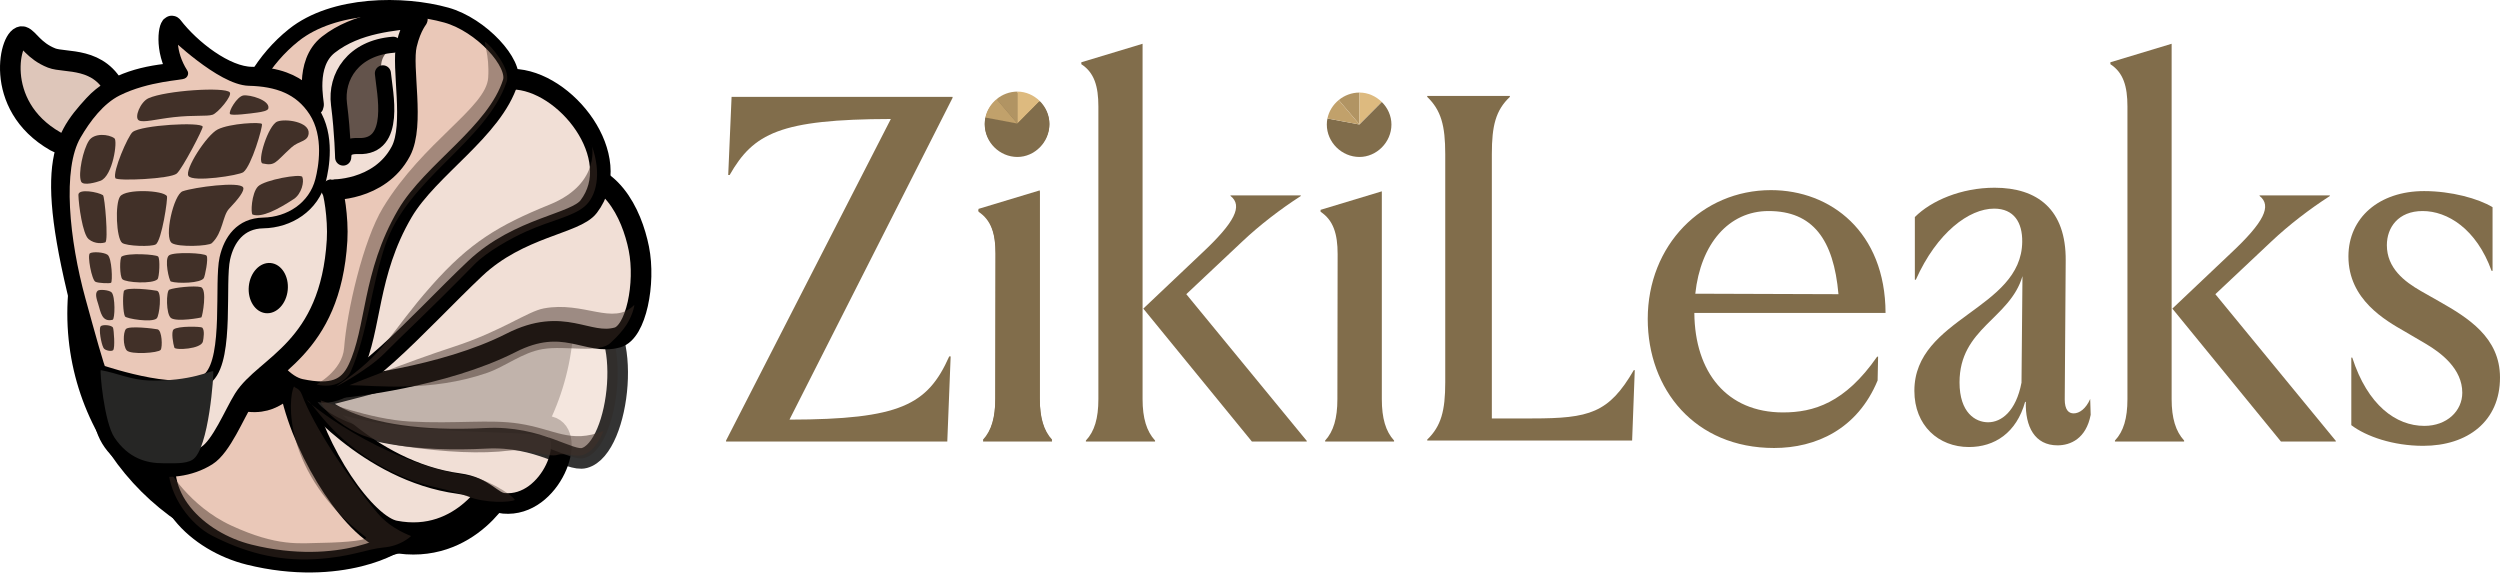 <svg width="971" height="223" viewBox="0 0 971 223" fill="none" xmlns="http://www.w3.org/2000/svg">
<path d="M284.146 37.628H369.979V38.002L306.63 162.986C349.64 162.892 360.276 157.292 368.673 138.437H369.233L367.927 171.48H282V171.106L346.002 46.216C302.899 46.309 292.636 51.816 283.399 67.964H282.84L284.146 37.628Z" fill="#816D4B"/>
<path d="M381.828 171.48V171.106C385.093 167.559 386.586 162.426 386.586 155.052L386.679 98.674C386.679 90.833 385 85.513 380.055 82.246V81.499L403.846 74.311V155.052C403.846 162.426 405.339 167.559 408.604 171.106V171.48H381.828ZM382.481 48.363C382.481 41.642 388.266 35.948 395.17 35.948C401.794 35.948 407.578 41.642 407.578 48.363C407.578 55.27 401.794 60.964 395.17 60.964C388.266 60.964 382.481 55.27 382.481 48.363Z" fill="#816D4B"/>
<path d="M421.759 171.48V171.106C425.118 167.559 426.611 162.426 426.611 155.052V41.362C426.611 33.521 425.025 28.201 419.987 24.934V24.187L443.777 17V155.052C443.777 162.426 445.363 167.559 448.629 171.106V171.48H421.759ZM444.057 119.862L466.822 98.3C479.697 86.259 482.776 79.912 477.924 76.085V75.898H505.26L505.167 76.178C497.33 81.219 489.213 87.473 482.682 93.633L460.757 114.262L507.593 171.293L507.499 171.48H486.228L444.057 119.862Z" fill="#816D4B"/>
<path d="M595.105 162.519C617.31 162.519 624.867 160.466 634.57 143.757H634.943L633.917 171.106H554.335V170.733C559.746 165.506 561.332 159.532 561.332 148.518V59.844C561.332 48.829 559.746 42.855 554.335 37.628V37.255H586.429V37.628C580.924 42.855 579.432 48.829 579.432 59.844V162.519H595.105Z" fill="#816D4B"/>
<path d="M639.981 123.876C639.981 95.22 661.067 73.845 687.843 73.845C711.074 73.845 732.252 90.086 732.346 121.542H658.081C658.268 144.691 670.77 160.186 692.508 160.186C704.357 160.186 716.578 156.545 729.08 138.53H729.453L729.267 147.771C721.43 166.719 705.289 174 689.056 174C658.268 174 639.981 151.225 639.981 123.876ZM658.454 114.075L714.059 114.262C712.193 92.98 704.077 81.966 686.91 81.966C671.423 81.966 660.507 94.753 658.454 114.075Z" fill="#816D4B"/>
<path d="M764.72 173.627C752.964 173.627 743.541 165.319 743.541 151.785C743.541 123.409 785.152 120.235 785.432 93.913C785.525 86.446 782.26 81.032 774.516 81.032C764.813 81.032 752.311 90.273 744.101 108.661H743.728V84.299C750.072 77.952 761.734 72.911 774.703 72.911C791.31 72.911 802.505 81.312 802.319 101.287L801.945 155.145C801.945 159.159 803.438 160.559 805.397 160.559C807.637 160.559 810.156 158.785 811.835 154.958L812.021 161.119C810.249 170.36 804.185 172.973 799.146 172.973C790.283 172.973 786.551 165.693 786.831 156.078H786.551C783.193 168.12 774.703 173.627 764.72 173.627ZM761.081 148.518C761.081 160.279 767.239 164.012 772.184 164.012C777.315 164.012 783.006 159.812 785.152 148.611L785.525 107.261C780.674 123.876 761.081 127.423 761.081 148.518Z" fill="#816D4B"/>
<path d="M821.444 171.48V171.106C824.803 167.559 826.296 162.426 826.296 155.052V41.362C826.296 33.521 824.71 28.201 819.672 24.934V24.187L843.463 17V155.052C843.463 162.426 845.049 167.559 848.314 171.106V171.48H821.444ZM843.743 119.862L866.507 98.3C879.382 86.259 882.461 79.912 877.609 76.085V75.898H904.946L904.852 76.178C897.015 81.219 888.898 87.473 882.368 93.633L860.443 114.262L907.278 171.293L907.185 171.48H885.913L843.743 119.862Z" fill="#816D4B"/>
<path d="M912.129 99.607C912.129 84.486 924.165 74.218 941.518 74.218C952.061 74.218 962.603 77.112 968.108 80.472V105.207H967.735C961.857 88.873 950.568 81.966 940.958 81.966C931.442 81.966 927.057 88.406 927.057 95.22C927.057 104.087 933.774 109.315 940.305 113.048L947.209 116.969C958.591 123.409 971 131.063 971 146.651C971 163.546 958.498 173.16 941.145 173.16C929.483 173.16 919.033 169.52 913.249 165.133V138.904H913.622C919.593 157.385 930.602 165.413 941.611 165.413C950.381 165.413 956.352 159.625 956.352 152.532C956.352 143.291 948.235 137.13 942.264 133.583L934.148 128.823C926.497 124.436 912.129 116.408 912.129 99.607Z" fill="#816D4B"/>
<path d="M528.025 48.363V35.948C524.983 35.948 522.159 37.053 519.951 38.864L528.025 48.363Z" fill="#B19463"/>
<path d="M528.025 35.948V48.363L536.701 39.624C534.428 37.367 531.331 35.948 528.025 35.948Z" fill="#DDBA7F"/>
<path fill-rule="evenodd" clip-rule="evenodd" d="M514.683 171.106V171.48H541.46V171.106C538.194 167.559 536.701 162.426 536.701 155.052V74.311L512.911 81.499V82.246C517.855 85.513 519.535 90.833 519.535 98.674L519.441 155.052C519.441 162.426 517.949 167.559 514.683 171.106ZM515.571 46.029C515.417 46.788 515.336 47.568 515.336 48.363C515.336 55.27 521.121 60.964 528.025 60.964C534.649 60.964 540.433 55.27 540.433 48.363C540.433 44.997 538.982 41.888 536.701 39.624L528.025 48.363L515.571 46.029Z" fill="#816D4B"/>
<path d="M528.025 48.363L519.951 38.864C517.74 40.678 516.146 43.2 515.571 46.029L528.025 48.363Z" fill="#C1A16B"/>
<path d="M395.17 47.989V35.575C392.128 35.575 389.304 36.68 387.096 38.491L395.17 47.989Z" fill="#B19463"/>
<path d="M395.17 35.575V47.989L403.846 39.25C401.573 36.993 398.476 35.575 395.17 35.575Z" fill="#DDBA7F"/>
<path fill-rule="evenodd" clip-rule="evenodd" d="M381.828 170.733V171.106H408.604V170.733C405.339 167.186 403.846 162.052 403.846 154.678V73.938L380.055 81.125V81.872C385 85.139 386.679 90.46 386.679 98.3L386.586 154.678C386.586 162.052 385.093 167.186 381.828 170.733ZM382.716 45.656C382.562 46.414 382.481 47.194 382.481 47.989C382.481 54.897 388.266 60.59 395.17 60.59C401.794 60.59 407.578 54.897 407.578 47.989C407.578 44.623 406.127 41.515 403.846 39.25L395.17 47.989L382.716 45.656Z" fill="#816D4B"/>
<path d="M395.17 47.989L387.096 38.491C384.884 40.305 383.291 42.827 382.716 45.656L395.17 47.989Z" fill="#C1A16B"/>
<path d="M124.527 219.651C178.862 219.651 222.909 175.834 222.909 121.782C222.909 67.731 178.862 23.913 124.527 23.913C70.192 23.913 26.145 67.731 26.145 121.782C26.145 175.834 70.192 219.651 124.527 219.651Z" fill="black"/>
<path fill-rule="evenodd" clip-rule="evenodd" d="M117.959 151.151C111.514 145.97 109.538 157.243 96.757 155.974C85.256 154.831 69.047 163.386 66.095 171.067C57.773 192.718 76.825 210.468 96.757 215.417C132.346 224.253 155.651 210.47 154.663 209.139C147.459 199.439 127.456 158.785 117.959 151.151Z" fill="#EAC8B8" stroke="black" stroke-width="8" stroke-miterlimit="1.5" stroke-linecap="round" stroke-linejoin="round"/>
<path fill-rule="evenodd" clip-rule="evenodd" d="M115.135 151.881C120.023 150.193 158.166 178.355 194.137 186.998C195.181 187.249 181.327 213.928 152.939 208.38C139.963 205.844 120.365 175.984 115.135 151.881Z" fill="#F1DFD6" stroke="black" stroke-width="12.5" stroke-miterlimit="1.5" stroke-linecap="round" stroke-linejoin="round"/>
<path fill-rule="evenodd" clip-rule="evenodd" d="M118.196 151.741C118.186 151.738 142.631 183.034 178.194 187.817C188.391 189.188 190.886 195.078 195.688 195.503C214.131 197.139 224.59 168.475 213.488 165.677C199.141 162.06 151.935 167.118 118.196 151.741Z" fill="#F1DFD6" stroke="black" stroke-width="8" stroke-miterlimit="1.5" stroke-linecap="round" stroke-linejoin="round"/>
<path opacity="0.8" fill-rule="evenodd" clip-rule="evenodd" d="M123.348 154.563C120.376 155.509 135.248 173.014 188.746 170.242C209.507 169.166 221.1 179.476 226.96 177.893C241.172 174.053 246.098 124.782 229.264 120.724C212.614 116.711 214.561 122.99 189.195 133.854C160.938 145.955 131.712 151.9 123.348 154.563Z" fill="#F1DFD6" stroke="black" stroke-width="8" stroke-miterlimit="1.5" stroke-linecap="round" stroke-linejoin="round"/>
<path fill-rule="evenodd" clip-rule="evenodd" d="M134.014 150.407C137.453 147.35 208.419 68.121 218.156 66.946C236.755 64.703 245.397 82.842 248.134 96.568C250.805 109.968 247.095 129.04 239.814 131.07C228.018 134.359 219.05 122.696 198.508 133.153C171.997 146.65 134.014 150.407 134.014 150.407Z" fill="#F1DFD6" stroke="black" stroke-width="8" stroke-miterlimit="1.5" stroke-linecap="round" stroke-linejoin="round"/>
<path fill-rule="evenodd" clip-rule="evenodd" d="M123.216 151.881C123.172 151.924 130.674 152.243 134.014 138.813C137.88 123.271 153.672 43.438 168.176 35.012C179.892 28.205 192.68 30.62 199.124 30.732C219.663 31.088 243.244 61.158 228.635 80.263C223.471 87.017 201.696 88.139 184.57 104.279C163.289 124.334 135.28 157.141 123.216 151.881Z" fill="#F1DFD6" stroke="black" stroke-width="8" stroke-miterlimit="1.5" stroke-linecap="round" stroke-linejoin="round"/>
<path fill-rule="evenodd" clip-rule="evenodd" d="M117.011 150.202C93.456 145.32 67.067 51.269 114.04 13.67C129.608 1.208 156.639 1.207 173.336 5.86C186.904 9.641 200.526 24.591 198.26 31.793C192.17 51.151 167.263 65.838 157.244 82.937C143.432 106.513 145.363 127.742 138.089 142.97C134.557 150.365 128.886 152.663 117.011 150.202Z" fill="#EAC8B8" stroke="black" stroke-width="6" stroke-miterlimit="1.5" stroke-linecap="round" stroke-linejoin="round"/>
<path fill-rule="evenodd" clip-rule="evenodd" d="M188.526 16.31C187.51 15.726 190.23 21.026 189.608 30.226C188.826 41.79 164.325 55.002 148.74 80.675C140.972 93.472 134.692 121.175 133.656 135.108C132.988 144.087 122.796 149.298 122.971 149.343C129.829 151.102 134.778 147.594 136.248 144.266C142.774 129.497 144.1 111.788 149.547 95.468C158.293 69.263 188.624 55.352 196.764 31.861C198.581 26.62 190.23 17.29 188.526 16.31Z" fill="#413028" fill-opacity="0.42"/>
<path fill-rule="evenodd" clip-rule="evenodd" d="M246.302 118.491C238.135 126.673 226.889 116.868 211.199 119.784C204.867 120.961 194.735 128.644 176.355 134.635C157.81 140.681 135.635 149.599 135.748 149.601C145.998 149.712 167.23 152.412 189.138 144.843C196.368 142.345 202.872 136.893 210.823 135.58C219.8 134.097 232.724 137.475 237.203 133.105C238.46 131.878 239.794 130.769 242.058 127.937C245.616 123.485 246.613 118.178 246.302 118.491Z" fill="#413028" fill-opacity="0.48"/>
<path fill-rule="evenodd" clip-rule="evenodd" d="M234.409 167.39C221.322 172.463 215.729 166.696 201.506 164.514C190.172 162.775 177.2 164.69 159.171 163.722C143.825 162.898 124.517 155.458 124.527 155.518C125.324 160.456 136.065 167.257 140.853 169.076C144.78 170.568 150.876 172.486 157.695 173.465C172.786 175.632 187.024 176.374 197.92 174.995C204.649 174.144 213.184 177.706 216.429 176.696C219.616 175.703 223.438 177.598 226.239 176.745C229.919 175.625 232.538 172.012 234.409 167.39Z" fill="#413028" fill-opacity="0.51"/>
<path fill-rule="evenodd" clip-rule="evenodd" d="M114.235 150.006C111.694 154.623 109.821 184.005 142.056 208.575C143.49 209.669 135.778 210.672 124.527 210.855C116.465 210.987 107.738 212.377 89.924 204.168C73.124 196.425 65.358 181.756 65.409 182.616C66 192.576 73.612 203.554 82.437 208.081C94.222 214.126 107.269 218.082 122.487 217.172C136.715 216.322 142.187 213.25 149.141 212.627C155.51 212.056 159.307 208.564 159.649 208.221C159.778 208.093 152.22 205.857 146.698 199.354C135.327 185.965 121.676 165.248 117.291 153.349C116.214 150.427 114.235 150.808 114.235 150.006Z" fill="#413028" fill-opacity="0.47"/>
<path fill-rule="evenodd" clip-rule="evenodd" d="M199.974 194.188C198.503 191.671 188.167 185.672 181.299 184.626C147.123 179.423 118.624 155.518 119.338 155.518C121.016 155.518 128.487 170.417 148.325 181.178C164.555 189.981 170.848 188.64 181.299 192.707C188.765 195.612 198.072 195.139 199.974 194.188Z" fill="#413028" fill-opacity="0.4"/>
<path fill-rule="evenodd" clip-rule="evenodd" d="M229.805 56.448C229.657 55.08 234.168 71.06 213.504 79.451C193.551 87.555 182.432 94.218 167.631 110.922C151.049 129.636 150.252 136.756 130.927 149.813C128.698 151.319 142.973 143.74 149.345 137.222C155.674 130.747 166.158 121.207 184.254 102.705C189.013 97.838 198.158 92.69 204.478 89.856C214.238 85.481 222.3 84.18 227.054 80.18C231.518 76.423 233.884 67.714 229.805 56.448Z" fill="#413028" fill-opacity="0.51"/>
<path fill-rule="evenodd" clip-rule="evenodd" d="M45.145 35.629C38.894 21.768 25.3 24.589 20.064 22.533C13.188 19.834 10.977 14.883 8.854 14.253C4.123 12.848 -3.349 40.733 21.538 54.905C31.266 60.444 47.476 40.797 45.145 35.629Z" fill="#DEC6BA" stroke="black" stroke-width="8" stroke-miterlimit="1.5" stroke-linecap="round" stroke-linejoin="round"/>
<path fill-rule="evenodd" clip-rule="evenodd" d="M128.833 73.651C128.112 73.724 147.371 74.495 155.695 58.75C161.13 48.468 155.845 26.192 157.93 17.341C159.707 9.801 162.655 6.771 162.534 6.786C153.291 7.962 138.646 8.644 127.538 17.357C118.098 24.763 122.099 40.291 121.776 40.925C121.126 42.203 117.778 30.036 97.824 29.945C87.484 29.898 73.895 19.275 66.962 10.241C65.802 8.729 63.533 19.22 69.418 28.316C69.502 28.446 69.107 28.338 68.952 28.349C57.035 29.206 44.569 31.992 36.5 40.813C23.371 55.163 16.411 65.942 36.121 136.208C39.385 147.843 39.232 158.194 40.809 164.576C44.942 181.304 66.936 185.445 80.359 176.94C85.981 173.378 90.999 160.864 94.665 154.994C102.925 141.768 128.384 135.763 130.921 93.311C131.445 84.531 129.476 73.586 128.833 73.651Z" fill="#F1DFD6" stroke="black" stroke-width="8" stroke-miterlimit="1.5" stroke-linecap="round" stroke-linejoin="round"/>
<path fill-rule="evenodd" clip-rule="evenodd" d="M152.722 17.384C137.204 18.613 130.295 29.746 131.673 40.519C133.135 51.945 133.258 61.587 133.289 61.249C133.435 59.681 133.234 56.489 139.176 56.729C149.844 57.16 151.23 41.229 148.356 28.628C146.571 20.803 152.454 19.416 152.722 17.384Z" fill="#63534B"/>
<path d="M152.722 17.384C137.204 18.613 130.295 29.746 131.673 40.519C133.135 51.945 133.258 61.587 133.289 61.249C133.435 59.681 133.234 56.489 139.176 56.729C154.407 57.344 149.364 35.744 148.72 28.49" stroke="black" stroke-width="6.25" stroke-miterlimit="1.5" stroke-linecap="round" stroke-linejoin="round"/>
<path fill-rule="evenodd" clip-rule="evenodd" d="M29.441 52.443C21.869 65.487 24.903 93.664 31.148 116.407C34.76 129.56 38.687 143.709 39.199 143.865C41.544 144.582 72.76 155.203 81.216 146.424C88.915 138.431 85.244 109.688 87.338 100.321C88.952 93.103 93.397 86.748 102.23 86.599C112.379 86.427 121.878 80.384 124.524 70.022C125.719 65.344 128.134 52.76 121.99 43.28C116.262 34.439 107.511 31.502 96.688 31.235C85.953 30.971 67.12 12.723 67.12 12.723C67.12 12.723 65.633 20.139 70.979 28.497C71.338 29.058 57.316 29.314 45.553 35.2C38.668 38.645 33.285 45.822 29.441 52.443Z" fill="#EAC8B8" stroke="black" stroke-width="4.17" stroke-miterlimit="1.5" stroke-linecap="round" stroke-linejoin="round"/>
<path fill-rule="evenodd" clip-rule="evenodd" d="M39.148 143.76C45.965 145.038 51.006 147.573 57.858 147.773C74.349 148.255 82.204 143.674 82.841 144.226C83.113 144.461 81.218 174.59 74.751 178.578C72.01 180.269 67.432 179.889 63.417 179.922C56.968 179.974 49.928 178.061 44.477 169.985C40.393 163.934 38.676 143.671 39.148 143.76Z" fill="#262625"/>
<path fill-rule="evenodd" clip-rule="evenodd" d="M105.153 102.162C109.324 102.571 112.283 107.267 111.756 112.642C111.229 118.017 107.415 122.049 103.243 121.64C99.072 121.231 96.113 116.535 96.64 111.16C97.167 105.785 100.981 101.753 105.153 102.162Z" fill="black"/>
<path fill-rule="evenodd" clip-rule="evenodd" d="M39.075 126.783C39.676 125.933 43.471 126.208 43.905 127.31C44.217 128.101 44.745 135.071 43.956 135.987C43.421 136.609 40.756 136.212 40.187 135.125C39.276 133.383 38.3 127.88 39.075 126.783Z" fill="#413028"/>
<path fill-rule="evenodd" clip-rule="evenodd" d="M48.898 127.815C47.775 129.192 47.757 134.371 49.204 136.074C50.695 137.828 61.516 137.119 62.405 135.884C63.166 134.828 62.965 128.271 61.171 127.907C59.637 127.596 50.022 126.438 48.898 127.815Z" fill="#413028"/>
<path fill-rule="evenodd" clip-rule="evenodd" d="M67.431 127.953C66.391 128.828 67.268 133.663 67.724 135.03C68.073 136.078 78.218 135.626 78.826 132.585C79.089 131.273 79.555 128.246 78.551 127.242C78.121 126.813 69.132 126.523 67.431 127.953Z" fill="#413028"/>
<path fill-rule="evenodd" clip-rule="evenodd" d="M48.084 113.136C47.563 115.518 47.791 121.397 48.527 122.868C48.983 123.781 59.108 125.424 60.88 123.652C61.89 122.641 63.016 113.448 60.971 112.937C59.932 112.677 48.509 111.19 48.084 113.136Z" fill="#413028"/>
<path fill-rule="evenodd" clip-rule="evenodd" d="M65.754 112.502C64.524 113.012 64.404 122.157 66.468 123.554C68.741 125.092 78.063 123.43 78.233 123.26C78.602 122.891 80.645 112.171 77.939 111.495C75.436 110.869 67.764 111.669 65.754 112.502Z" fill="#413028"/>
<path fill-rule="evenodd" clip-rule="evenodd" d="M37.924 112.931C36.757 113.987 37.558 116.265 38.198 118.295C39.09 121.123 39.557 125.248 43.74 124.202C44.682 123.966 44.826 115.05 43.33 113.554C42.402 112.625 38.63 112.292 37.924 112.931Z" fill="#413028"/>
<path fill-rule="evenodd" clip-rule="evenodd" d="M34.915 98.391C33.836 99.11 35.611 108.714 37.056 109.436C38.184 110 42.629 110.165 43.134 109.828C43.755 109.414 43.5 100.163 41.762 98.946C40.298 97.921 35.993 97.672 34.915 98.391Z" fill="#413028"/>
<path fill-rule="evenodd" clip-rule="evenodd" d="M47.259 99.634C46.424 100.147 46.433 107.38 47.546 108.456C48.914 109.776 59.228 110.402 61.174 108.456C61.882 107.748 62.28 100.501 61.404 99.624C60.594 98.814 49.76 98.1 47.259 99.634Z" fill="#413028"/>
<path fill-rule="evenodd" clip-rule="evenodd" d="M65.652 99.181C63.724 100.619 65.683 109.109 66.37 109.338C69.002 110.215 77.981 110.017 79.166 108.005C79.605 107.26 80.995 100.539 80.253 99.332C79.581 98.241 67.58 97.743 65.652 99.181Z" fill="#413028"/>
<path fill-rule="evenodd" clip-rule="evenodd" d="M30.451 75.697C30.548 79.763 32.106 90.944 34.409 92.867C36.905 94.953 40.026 94.469 40.891 94.124C42.165 93.614 40.697 76.274 39.997 75.808C38.168 74.589 30.39 73.132 30.451 75.697Z" fill="#413028"/>
<path fill-rule="evenodd" clip-rule="evenodd" d="M46.668 76.27C44.595 79.074 45.187 92.642 47.448 94.338C49.157 95.619 58.825 95.924 60.487 94.926C62.811 93.532 65.281 76.915 64.826 76.176C63.401 73.867 48.891 73.26 46.668 76.27Z" fill="#413028"/>
<path fill-rule="evenodd" clip-rule="evenodd" d="M70.969 74.277C67.418 75.501 63.592 92.366 66.783 94.432C69.345 96.091 81.031 95.614 82.284 94.432C86.638 90.326 86.387 83.79 89 81.05C92.5 77.379 95.124 74.033 94.43 72.783C93.096 70.38 75.521 72.708 70.969 74.277Z" fill="#413028"/>
<path fill-rule="evenodd" clip-rule="evenodd" d="M100.236 72.393C97.666 74.936 97.31 83.047 98.116 83.341C101.663 84.637 107.984 81.32 114.104 77.303C117.15 75.303 118.227 70.545 117.417 68.719C116.811 67.353 102.806 69.851 100.236 72.393Z" fill="#413028"/>
<path fill-rule="evenodd" clip-rule="evenodd" d="M107.705 47.213C104.151 48.606 99.671 62.993 102.04 63.495C106.973 64.54 106.84 63.036 113.176 57.277C116.114 54.607 119.6 55.104 119.882 51.822C120.272 47.292 110.852 45.979 107.705 47.213Z" fill="#413028"/>
<path fill-rule="evenodd" clip-rule="evenodd" d="M84.53 50.287C80.195 52.492 71.638 65.906 73.183 68.332C74.81 70.889 92.948 68.124 94.542 66.849C97.747 64.285 102.043 49.398 101.74 48.185C101.52 47.306 89.293 47.864 84.53 50.287Z" fill="#413028"/>
<path fill-rule="evenodd" clip-rule="evenodd" d="M51.51 51.287C49.729 52.705 43.646 66.729 44.806 69.198C45.372 70.402 66.217 69.521 68.67 67.393C70.802 65.544 78.982 49.953 78.726 49.186C78.088 47.272 54.944 48.553 51.51 51.287Z" fill="#413028"/>
<path fill-rule="evenodd" clip-rule="evenodd" d="M44.452 53.72C42.161 52.044 36.587 51.599 34.583 54.581C32.272 58.021 30.247 67.503 31.498 70.499C32.271 72.35 37.653 70.729 39.012 70.219C43.82 68.416 45.749 54.669 44.452 53.72Z" fill="#413028"/>
<path fill-rule="evenodd" clip-rule="evenodd" d="M57.647 38.166C54.531 39.579 52 45.734 53.957 46.773C55.746 47.724 60.609 46.278 67.474 45.509C75.44 44.617 80.249 45.296 82.555 44.567C84.568 43.929 90.334 37.178 89.237 35.858C87.414 33.664 64.361 35.122 57.647 38.166Z" fill="#413028"/>
<path fill-rule="evenodd" clip-rule="evenodd" d="M94.542 37.071C92.057 37.438 88.617 43.38 89.333 44.283C89.919 45.024 97.004 44.126 99.96 43.707C101.729 43.456 104.045 43.061 104.241 42.082C104.88 38.889 97.027 36.704 94.542 37.071Z" fill="#413028"/>
</svg>
